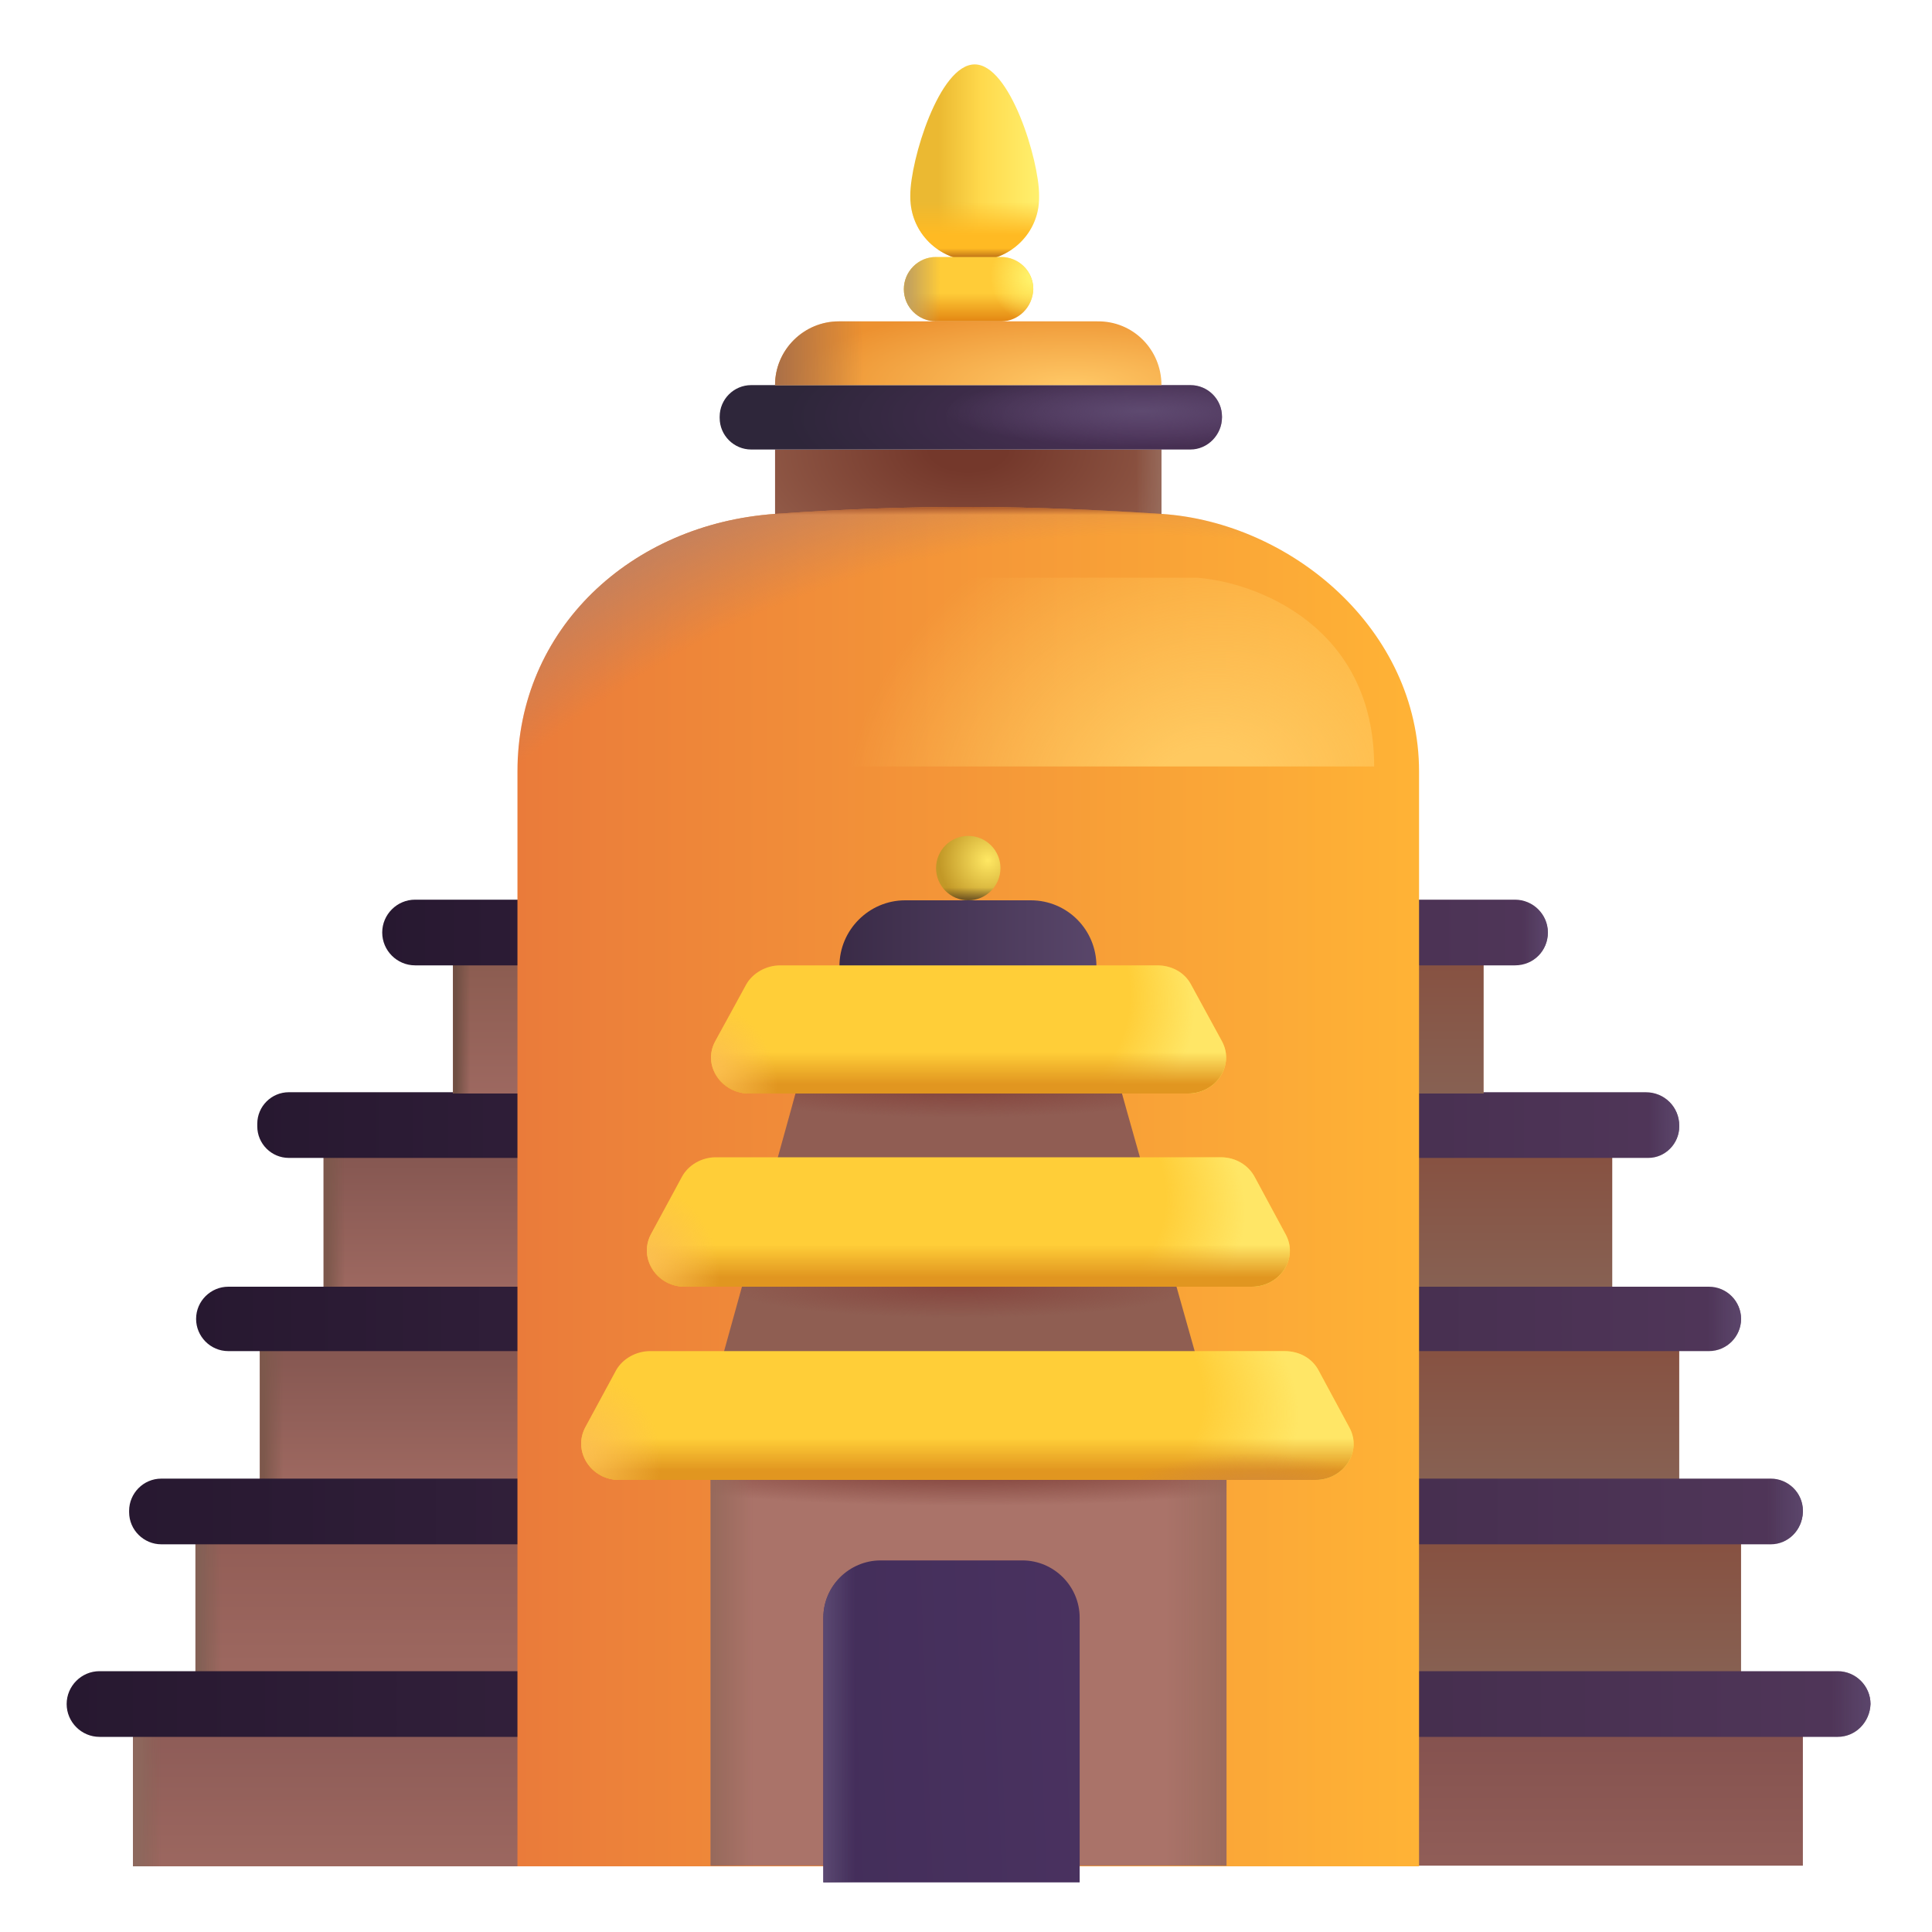 <svg viewBox="1 1 30 30" xmlns="http://www.w3.org/2000/svg">
<path d="M28.995 27.06H15.681V29.97H28.995V27.06Z" fill="url(#paint0_linear_18_7284)"/>
<path d="M15.921 26.96H3.065V29.98H15.921V26.96Z" fill="url(#paint1_linear_18_7284)"/>
<path d="M15.921 26.96H3.065V29.98H15.921V26.96Z" fill="url(#paint2_linear_18_7284)"/>
<path d="M28.035 23.98H15.921V27.06H28.035V23.98Z" fill="url(#paint3_linear_18_7284)"/>
<path d="M15.921 23.98H4.035V27.06H15.921V23.98Z" fill="url(#paint4_linear_18_7284)"/>
<path d="M15.921 23.98H4.035V27.06H15.921V23.98Z" fill="url(#paint5_linear_18_7284)"/>
<path d="M27.075 20.99H15.721V23.97H27.075V20.99Z" fill="url(#paint6_linear_18_7284)"/>
<path d="M15.535 20.99H5.035V23.97H15.535V20.99Z" fill="url(#paint7_linear_18_7284)"/>
<path d="M15.535 20.99H5.035V23.97H15.535V20.99Z" fill="url(#paint8_linear_18_7284)"/>
<path d="M19.035 7.98H13.035V9.97H19.035V7.98Z" fill="url(#paint9_radial_18_7284)"/>
<path d="M19.035 7.98H13.035V9.97H19.035V7.98Z" fill="url(#paint10_linear_18_7284)"/>
<path d="M19.485 7.98H12.665C12.395 7.98 12.175 7.76 12.175 7.49V7.47C12.175 7.2 12.395 6.98 12.665 6.98H19.485C19.755 6.98 19.975 7.2 19.975 7.47V7.48C19.975 7.75 19.755 7.98 19.485 7.98Z" fill="url(#paint11_radial_18_7284)"/>
<path d="M19.485 7.98H12.665C12.395 7.98 12.175 7.76 12.175 7.49V7.47C12.175 7.2 12.395 6.98 12.665 6.98H19.485C19.755 6.98 19.975 7.2 19.975 7.47V7.48C19.975 7.75 19.755 7.98 19.485 7.98Z" fill="url(#paint12_radial_18_7284)"/>
<path d="M19.035 6.98H13.035C13.035 6.43 13.485 5.99 14.025 5.99H18.035C18.595 5.98 19.035 6.43 19.035 6.98Z" fill="url(#paint13_radial_18_7284)"/>
<path d="M19.035 6.98H13.035C13.035 6.43 13.485 5.99 14.025 5.99H18.035C18.595 5.98 19.035 6.43 19.035 6.98Z" fill="url(#paint14_radial_18_7284)"/>
<g filter="url(#filter0_i_18_7284)">
<path d="M16.035 5.05C15.485 5.05 15.035 4.61 15.035 4.06V4.03C15.035 3.49 15.485 2 16.035 2C16.585 2 17.035 3.49 17.035 4.03V4.07C17.035 4.61 16.595 5.05 16.035 5.05Z" fill="url(#paint15_linear_18_7284)"/>
<path d="M16.035 5.05C15.485 5.05 15.035 4.61 15.035 4.06V4.03C15.035 3.49 15.485 2 16.035 2C16.585 2 17.035 3.49 17.035 4.03V4.07C17.035 4.61 16.595 5.05 16.035 5.05Z" fill="url(#paint16_linear_18_7284)"/>
<path d="M16.035 5.05C15.485 5.05 15.035 4.61 15.035 4.06V4.03C15.035 3.49 15.485 2 16.035 2C16.585 2 17.035 3.49 17.035 4.03V4.07C17.035 4.61 16.595 5.05 16.035 5.05Z" fill="url(#paint17_linear_18_7284)"/>
</g>
<path d="M16.545 5.99H15.535C15.265 5.99 15.035 5.77 15.035 5.49C15.035 5.22 15.255 4.99 15.535 4.99H16.545C16.815 4.99 17.045 5.21 17.045 5.49C17.035 5.77 16.815 5.99 16.545 5.99Z" fill="url(#paint18_linear_18_7284)"/>
<path d="M16.545 5.99H15.535C15.265 5.99 15.035 5.77 15.035 5.49C15.035 5.22 15.255 4.99 15.535 4.99H16.545C16.815 4.99 17.045 5.21 17.045 5.49C17.035 5.77 16.815 5.99 16.545 5.99Z" fill="url(#paint19_linear_18_7284)"/>
<path d="M16.545 5.99H15.535C15.265 5.99 15.035 5.77 15.035 5.49C15.035 5.22 15.255 4.99 15.535 4.99H16.545C16.815 4.99 17.045 5.21 17.045 5.49C17.035 5.77 16.815 5.99 16.545 5.99Z" fill="url(#paint20_radial_18_7284)"/>
<path d="M29.535 27.97H2.545C2.265 27.97 2.035 27.74 2.035 27.46C2.035 27.18 2.265 26.95 2.545 26.95H29.535C29.815 26.95 30.045 27.18 30.045 27.46C30.035 27.74 29.815 27.97 29.535 27.97Z" fill="url(#paint21_linear_18_7284)"/>
<path d="M29.535 27.97H2.545C2.265 27.97 2.035 27.74 2.035 27.46C2.035 27.18 2.265 26.95 2.545 26.95H29.535C29.815 26.95 30.045 27.18 30.045 27.46C30.035 27.74 29.815 27.97 29.535 27.97Z" fill="url(#paint22_linear_18_7284)"/>
<path d="M28.495 24.98H3.505C3.235 24.98 3.005 24.76 3.005 24.48V24.46C3.005 24.19 3.225 23.96 3.505 23.96H28.495C28.765 23.96 28.995 24.18 28.995 24.46V24.48C28.985 24.76 28.765 24.98 28.495 24.98Z" fill="url(#paint23_linear_18_7284)"/>
<path d="M28.495 24.98H3.505C3.235 24.98 3.005 24.76 3.005 24.48V24.46C3.005 24.19 3.225 23.96 3.505 23.96H28.495C28.765 23.96 28.995 24.18 28.995 24.46V24.48C28.985 24.76 28.765 24.98 28.495 24.98Z" fill="url(#paint24_linear_18_7284)"/>
<path d="M27.535 21.98H4.545C4.265 21.98 4.045 21.75 4.045 21.48C4.045 21.2 4.275 20.98 4.545 20.98H27.535C27.815 20.98 28.035 21.21 28.035 21.48C28.035 21.75 27.815 21.98 27.535 21.98Z" fill="url(#paint25_linear_18_7284)"/>
<path d="M27.535 21.98H4.545C4.265 21.98 4.045 21.75 4.045 21.48C4.045 21.2 4.275 20.98 4.545 20.98H27.535C27.815 20.98 28.035 21.21 28.035 21.48C28.035 21.75 27.815 21.98 27.535 21.98Z" fill="url(#paint26_linear_18_7284)"/>
<path d="M26.035 18H15.721V20.98H26.035V18Z" fill="url(#paint27_linear_18_7284)"/>
<path d="M15.721 18H6.025V20.98H15.721V18Z" fill="url(#paint28_linear_18_7284)"/>
<path d="M15.721 18H6.025V20.98H15.721V18Z" fill="url(#paint29_linear_18_7284)"/>
<path d="M26.595 18.98H5.485C5.215 18.98 4.995 18.76 4.995 18.49V18.45C4.995 18.18 5.215 17.96 5.485 17.96H26.555C26.845 17.96 27.075 18.19 27.075 18.48V18.49C27.075 18.76 26.855 18.98 26.595 18.98Z" fill="url(#paint30_linear_18_7284)"/>
<path d="M26.595 18.98H5.485C5.215 18.98 4.995 18.76 4.995 18.49V18.45C4.995 18.18 5.215 17.96 5.485 17.96H26.555C26.845 17.96 27.075 18.19 27.075 18.48V18.49C27.075 18.76 26.855 18.98 26.595 18.98Z" fill="url(#paint31_linear_18_7284)"/>
<path d="M24.035 14.98H8.035V17.98H24.035V14.98Z" fill="url(#paint32_linear_18_7284)"/>
<path d="M24.035 14.98H15.921V17.98H24.035V14.98Z" fill="url(#paint33_linear_18_7284)"/>
<path d="M15.721 14.98H8.035V17.98H15.721V14.98Z" fill="url(#paint34_linear_18_7284)"/>
<path d="M15.721 14.98H8.035V17.98H15.721V14.98Z" fill="url(#paint35_linear_18_7284)"/>
<path d="M24.525 15.99H7.445C7.165 15.99 6.935 15.76 6.935 15.48C6.935 15.2 7.165 14.97 7.445 14.97H24.525C24.805 14.97 25.035 15.2 25.035 15.48C25.035 15.76 24.815 15.99 24.525 15.99Z" fill="url(#paint36_linear_18_7284)"/>
<path d="M24.525 15.99H7.445C7.165 15.99 6.935 15.76 6.935 15.48C6.935 15.2 7.165 14.97 7.445 14.97H24.525C24.805 14.97 25.035 15.2 25.035 15.48C25.035 15.76 24.815 15.99 24.525 15.99Z" fill="url(#paint37_linear_18_7284)"/>
<path d="M23.035 29.98H9.035V12.98C9.035 10.77 10.796 9.137 13.035 8.98C15.274 8.823 17.026 8.85 19.035 8.98C21.044 9.11 23.035 10.77 23.035 12.98V29.98Z" fill="url(#paint38_linear_18_7284)"/>
<path d="M23.035 29.98H9.035V12.98C9.035 10.77 10.796 9.137 13.035 8.98C15.274 8.823 17.026 8.85 19.035 8.98C21.044 9.11 23.035 10.77 23.035 12.98V29.98Z" fill="url(#paint39_radial_18_7284)"/>
<path d="M23.035 29.98H9.035V12.98C9.035 10.77 10.796 9.137 13.035 8.98C15.274 8.823 17.026 8.85 19.035 8.98C21.044 9.11 23.035 10.77 23.035 12.98V29.98Z" fill="url(#paint40_linear_18_7284)"/>
<path d="M20.045 23.04H12.035V29.97H20.045V23.04Z" fill="#AA7369"/>
<path d="M20.045 23.04H12.035V29.97H20.045V23.04Z" fill="url(#paint41_radial_18_7284)"/>
<path d="M20.045 23.04H12.035V29.97H20.045V23.04Z" fill="url(#paint42_linear_18_7284)"/>
<path d="M20.045 23.04H12.035V29.97H20.045V23.04Z" fill="url(#paint43_linear_18_7284)"/>
<g filter="url(#filter1_i_18_7284)">
<path d="M18.025 29.98H14.035V25.87C14.035 25.38 14.435 24.98 14.925 24.98H17.125C17.615 24.98 18.015 25.38 18.015 25.87V29.98H18.025Z" fill="url(#paint44_linear_18_7284)"/>
<path d="M18.025 29.98H14.035V25.87C14.035 25.38 14.435 24.98 14.925 24.98H17.125C17.615 24.98 18.015 25.38 18.015 25.87V29.98H18.025Z" fill="url(#paint45_linear_18_7284)"/>
</g>
<path d="M13.555 17.25L11.975 22.95H19.825L18.215 17.25H13.555Z" fill="url(#paint46_linear_18_7284)"/>
<path d="M13.555 17.25L11.975 22.95H19.825L18.215 17.25H13.555Z" fill="url(#paint47_radial_18_7284)"/>
<path d="M13.555 17.25L11.975 22.95H19.825L18.215 17.25H13.555Z" fill="url(#paint48_radial_18_7284)"/>
<path d="M10.615 23.98H21.425C21.865 23.98 22.155 23.54 21.955 23.17L21.475 22.28C21.375 22.09 21.175 21.98 20.945 21.98H11.095C10.875 21.98 10.665 22.1 10.565 22.28L10.085 23.17C9.895 23.54 10.175 23.98 10.615 23.98Z" fill="#FFCE38"/>
<path d="M10.615 23.98H21.425C21.865 23.98 22.155 23.54 21.955 23.17L21.475 22.28C21.375 22.09 21.175 21.98 20.945 21.98H11.095C10.875 21.98 10.665 22.1 10.565 22.28L10.085 23.17C9.895 23.54 10.175 23.98 10.615 23.98Z" fill="url(#paint49_radial_18_7284)"/>
<path d="M10.615 23.98H21.425C21.865 23.98 22.155 23.54 21.955 23.17L21.475 22.28C21.375 22.09 21.175 21.98 20.945 21.98H11.095C10.875 21.98 10.665 22.1 10.565 22.28L10.085 23.17C9.895 23.54 10.175 23.98 10.615 23.98Z" fill="url(#paint50_linear_18_7284)"/>
<path d="M10.615 23.98H21.425C21.865 23.98 22.155 23.54 21.955 23.17L21.475 22.28C21.375 22.09 21.175 21.98 20.945 21.98H11.095C10.875 21.98 10.665 22.1 10.565 22.28L10.085 23.17C9.895 23.54 10.175 23.98 10.615 23.98Z" fill="url(#paint51_radial_18_7284)"/>
<path d="M10.615 23.98H21.425C21.865 23.98 22.155 23.54 21.955 23.17L21.475 22.28C21.375 22.09 21.175 21.98 20.945 21.98H11.095C10.875 21.98 10.665 22.1 10.565 22.28L10.085 23.17C9.895 23.54 10.175 23.98 10.615 23.98Z" fill="url(#paint52_radial_18_7284)"/>
<path d="M11.635 20.98H20.435C20.875 20.98 21.165 20.54 20.965 20.17L20.485 19.28C20.385 19.09 20.185 18.97 19.955 18.97H12.115C11.895 18.97 11.685 19.09 11.585 19.28L11.105 20.17C10.915 20.54 11.195 20.98 11.635 20.98Z" fill="#FFCE38"/>
<path d="M11.635 20.98H20.435C20.875 20.98 21.165 20.54 20.965 20.17L20.485 19.28C20.385 19.09 20.185 18.97 19.955 18.97H12.115C11.895 18.97 11.685 19.09 11.585 19.28L11.105 20.17C10.915 20.54 11.195 20.98 11.635 20.98Z" fill="url(#paint53_radial_18_7284)"/>
<path d="M11.635 20.98H20.435C20.875 20.98 21.165 20.54 20.965 20.17L20.485 19.28C20.385 19.09 20.185 18.97 19.955 18.97H12.115C11.895 18.97 11.685 19.09 11.585 19.28L11.105 20.17C10.915 20.54 11.195 20.98 11.635 20.98Z" fill="url(#paint54_linear_18_7284)"/>
<path d="M11.635 20.98H20.435C20.875 20.98 21.165 20.54 20.965 20.17L20.485 19.28C20.385 19.09 20.185 18.97 19.955 18.97H12.115C11.895 18.97 11.685 19.09 11.585 19.28L11.105 20.17C10.915 20.54 11.195 20.98 11.635 20.98Z" fill="url(#paint55_radial_18_7284)"/>
<path d="M18.025 16H14.035C14.035 15.44 14.495 14.98 15.055 14.98H17.005C17.575 14.98 18.025 15.44 18.025 16Z" fill="url(#paint56_linear_18_7284)"/>
<path d="M12.635 17.98H19.445C19.885 17.98 20.175 17.54 19.975 17.17L19.495 16.29C19.395 16.1 19.195 15.99 18.965 15.99H13.115C12.895 15.99 12.685 16.11 12.585 16.29L12.105 17.17C11.905 17.54 12.195 17.98 12.635 17.98Z" fill="#FFCE38"/>
<path d="M12.635 17.98H19.445C19.885 17.98 20.175 17.54 19.975 17.17L19.495 16.29C19.395 16.1 19.195 15.99 18.965 15.99H13.115C12.895 15.99 12.685 16.11 12.585 16.29L12.105 17.17C11.905 17.54 12.195 17.98 12.635 17.98Z" fill="url(#paint57_radial_18_7284)"/>
<path d="M12.635 17.98H19.445C19.885 17.98 20.175 17.54 19.975 17.17L19.495 16.29C19.395 16.1 19.195 15.99 18.965 15.99H13.115C12.895 15.99 12.685 16.11 12.585 16.29L12.105 17.17C11.905 17.54 12.195 17.98 12.635 17.98Z" fill="url(#paint58_linear_18_7284)"/>
<path d="M12.635 17.98H19.445C19.885 17.98 20.175 17.54 19.975 17.17L19.495 16.29C19.395 16.1 19.195 15.99 18.965 15.99H13.115C12.895 15.99 12.685 16.11 12.585 16.29L12.105 17.17C11.905 17.54 12.195 17.98 12.635 17.98Z" fill="url(#paint59_radial_18_7284)"/>
<path d="M16.035 14.98C16.311 14.98 16.535 14.756 16.535 14.48C16.535 14.204 16.311 13.98 16.035 13.98C15.759 13.98 15.535 14.204 15.535 14.48C15.535 14.756 15.759 14.98 16.035 14.98Z" fill="url(#paint60_radial_18_7284)"/>
<path d="M16.035 14.98C16.311 14.98 16.535 14.756 16.535 14.48C16.535 14.204 16.311 13.98 16.035 13.98C15.759 13.98 15.535 14.204 15.535 14.48C15.535 14.756 15.759 14.98 16.035 14.98Z" fill="url(#paint61_linear_18_7284)"/>
<g filter="url(#filter2_f_18_7284)">
<path d="M12.845 12.902H22.338C22.338 10.719 20.501 10.038 19.582 9.97H12.845V12.902Z" fill="url(#paint62_radial_18_7284)"/>
</g>
<defs>
<filter id="filter0_i_18_7284" x="15.035" y="2" width="2.1" height="3.05" filterUnits="userSpaceOnUse" color-interpolation-filters="sRGB">
<feFlood flood-opacity="0" result="BackgroundImageFix"/>
<feBlend mode="normal" in="SourceGraphic" in2="BackgroundImageFix" result="shape"/>
<feColorMatrix in="SourceAlpha" type="matrix" values="0 0 0 0 0 0 0 0 0 0 0 0 0 0 0 0 0 0 127 0" result="hardAlpha"/>
<feOffset dx="0.1"/>
<feGaussianBlur stdDeviation="0.2"/>
<feComposite in2="hardAlpha" operator="arithmetic" k2="-1" k3="1"/>
<feColorMatrix type="matrix" values="0 0 0 0 0.746 0 0 0 0 0.622 0 0 0 0 0.314 0 0 0 1 0"/>
<feBlend mode="normal" in2="shape" result="effect1_innerShadow_18_7284"/>
</filter>
<filter id="filter1_i_18_7284" x="13.785" y="24.98" width="4.24" height="5.25" filterUnits="userSpaceOnUse" color-interpolation-filters="sRGB">
<feFlood flood-opacity="0" result="BackgroundImageFix"/>
<feBlend mode="normal" in="SourceGraphic" in2="BackgroundImageFix" result="shape"/>
<feColorMatrix in="SourceAlpha" type="matrix" values="0 0 0 0 0 0 0 0 0 0 0 0 0 0 0 0 0 0 127 0" result="hardAlpha"/>
<feOffset dx="-0.25" dy="0.25"/>
<feGaussianBlur stdDeviation="0.125"/>
<feComposite in2="hardAlpha" operator="arithmetic" k2="-1" k3="1"/>
<feColorMatrix type="matrix" values="0 0 0 0 0.231 0 0 0 0 0.141 0 0 0 0 0.318 0 0 0 1 0"/>
<feBlend mode="normal" in2="shape" result="effect1_innerShadow_18_7284"/>
</filter>
<filter id="filter2_f_18_7284" x="11.845" y="8.97" width="11.493" height="4.932" filterUnits="userSpaceOnUse" color-interpolation-filters="sRGB">
<feFlood flood-opacity="0" result="BackgroundImageFix"/>
<feBlend mode="normal" in="SourceGraphic" in2="BackgroundImageFix" result="shape"/>
<feGaussianBlur stdDeviation="0.5" result="effect1_foregroundBlur_18_7284"/>
</filter>
<linearGradient id="paint0_linear_18_7284" x1="27.559" y1="27.939" x2="27.559" y2="30.243" gradientUnits="userSpaceOnUse">
<stop stop-color="#85524F"/>
<stop offset="1" stop-color="#925F59"/>
</linearGradient>
<linearGradient id="paint1_linear_18_7284" x1="5.112" y1="27.197" x2="5.112" y2="30.159" gradientUnits="userSpaceOnUse">
<stop stop-color="#895855"/>
<stop offset="1" stop-color="#9D6860"/>
<stop offset="1" stop-color="#9C675F"/>
</linearGradient>
<linearGradient id="paint2_linear_18_7284" x1="3.149" y1="28.984" x2="3.513" y2="28.984" gradientUnits="userSpaceOnUse">
<stop stop-color="#8D685D"/>
<stop offset="1" stop-color="#896256" stop-opacity="0"/>
</linearGradient>
<linearGradient id="paint3_linear_18_7284" x1="26.729" y1="24.91" x2="26.729" y2="27.349" gradientUnits="userSpaceOnUse">
<stop stop-color="#875141"/>
<stop offset="1" stop-color="#876355"/>
</linearGradient>
<linearGradient id="paint4_linear_18_7284" x1="5.928" y1="24.222" x2="5.928" y2="27.06" gradientUnits="userSpaceOnUse">
<stop stop-color="#8F5A53"/>
<stop offset="1" stop-color="#9D6860"/>
<stop offset="1" stop-color="#87564A"/>
</linearGradient>
<linearGradient id="paint5_linear_18_7284" x1="4.112" y1="26.044" x2="4.449" y2="26.044" gradientUnits="userSpaceOnUse">
<stop stop-color="#846055"/>
<stop offset="1" stop-color="#846055" stop-opacity="0"/>
</linearGradient>
<linearGradient id="paint6_linear_18_7284" x1="25.851" y1="21.89" x2="25.851" y2="24.249" gradientUnits="userSpaceOnUse">
<stop stop-color="#875141"/>
<stop offset="1" stop-color="#876355"/>
</linearGradient>
<linearGradient id="paint7_linear_18_7284" x1="6.707" y1="21.224" x2="6.707" y2="23.97" gradientUnits="userSpaceOnUse">
<stop stop-color="#7D514C"/>
<stop offset="1" stop-color="#9D6860"/>
<stop offset="1" stop-color="#89584D"/>
</linearGradient>
<linearGradient id="paint8_linear_18_7284" x1="5.103" y1="22.987" x2="5.401" y2="22.987" gradientUnits="userSpaceOnUse">
<stop stop-color="#7D584C"/>
<stop offset="1" stop-color="#7D584C" stop-opacity="0"/>
</linearGradient>
<radialGradient id="paint9_radial_18_7284" cx="0" cy="0" r="1" gradientUnits="userSpaceOnUse" gradientTransform="translate(16.035 7.98) rotate(90) scale(2.47 4.349)">
<stop offset="0.136" stop-color="#74382B"/>
<stop offset="1" stop-color="#9A6450"/>
</radialGradient>
<linearGradient id="paint10_linear_18_7284" x1="19.166" y1="8.577" x2="18.633" y2="8.577" gradientUnits="userSpaceOnUse">
<stop stop-color="#997061"/>
<stop offset="1" stop-color="#997061" stop-opacity="0"/>
</linearGradient>
<radialGradient id="paint11_radial_18_7284" cx="0" cy="0" r="1" gradientUnits="userSpaceOnUse" gradientTransform="translate(19.049 7.48) rotate(180) scale(5.833 1.617)">
<stop stop-color="#50335C"/>
<stop offset="1" stop-color="#2E263A"/>
</radialGradient>
<radialGradient id="paint12_radial_18_7284" cx="0" cy="0" r="1" gradientUnits="userSpaceOnUse" gradientTransform="translate(18.746 7.383) rotate(180) scale(3.084 0.554)">
<stop stop-color="#5E4A70"/>
<stop offset="1" stop-color="#5E4A70" stop-opacity="0"/>
</radialGradient>
<radialGradient id="paint13_radial_18_7284" cx="0" cy="0" r="1" gradientUnits="userSpaceOnUse" gradientTransform="translate(17.629 6.98) rotate(180) scale(4.359 1.25)">
<stop stop-color="#FFC866"/>
<stop offset="1" stop-color="#EC9130"/>
</radialGradient>
<radialGradient id="paint14_radial_18_7284" cx="0" cy="0" r="1" gradientUnits="userSpaceOnUse" gradientTransform="translate(18.296 6.98) rotate(180) scale(5.261 31.88)">
<stop offset="0.739" stop-color="#A96F48" stop-opacity="0"/>
<stop offset="1" stop-color="#A96F48"/>
</radialGradient>
<linearGradient id="paint15_linear_18_7284" x1="15.473" y1="3.525" x2="17.038" y2="3.527" gradientUnits="userSpaceOnUse">
<stop stop-color="#EBB932"/>
<stop offset="0.419" stop-color="#FFD94C"/>
<stop offset="0.971" stop-color="#FFEF6C"/>
</linearGradient>
<linearGradient id="paint16_linear_18_7284" x1="16.113" y1="5.089" x2="16.113" y2="4.136" gradientUnits="userSpaceOnUse">
<stop stop-color="#FFBA23"/>
<stop offset="0.466" stop-color="#FFBA23"/>
<stop offset="1" stop-color="#FFBA23" stop-opacity="0"/>
</linearGradient>
<linearGradient id="paint17_linear_18_7284" x1="16.035" y1="5.246" x2="16.035" y2="4.855" gradientUnits="userSpaceOnUse">
<stop offset="0.6" stop-color="#B86C16"/>
<stop offset="1" stop-color="#B86C16" stop-opacity="0"/>
</linearGradient>
<linearGradient id="paint18_linear_18_7284" x1="15.832" y1="4.99" x2="15.832" y2="6.12" gradientUnits="userSpaceOnUse">
<stop offset="0.499" stop-color="#FFCC38"/>
<stop offset="1" stop-color="#DB7207"/>
</linearGradient>
<linearGradient id="paint19_linear_18_7284" x1="14.926" y1="5.667" x2="15.605" y2="5.667" gradientUnits="userSpaceOnUse">
<stop offset="0.274" stop-color="#C4A25C"/>
<stop offset="1" stop-color="#C4A25C" stop-opacity="0"/>
</linearGradient>
<radialGradient id="paint20_radial_18_7284" cx="0" cy="0" r="1" gradientUnits="userSpaceOnUse" gradientTransform="translate(17.045 5.3) rotate(-180) scale(0.666 0.703)">
<stop offset="0.121" stop-color="#FFF169"/>
<stop offset="1" stop-color="#FFF169" stop-opacity="0"/>
</radialGradient>
<linearGradient id="paint21_linear_18_7284" x1="2.043" y1="27.455" x2="30.05" y2="27.455" gradientUnits="userSpaceOnUse">
<stop stop-color="#271830"/>
<stop offset="1" stop-color="#503659"/>
</linearGradient>
<linearGradient id="paint22_linear_18_7284" x1="30.136" y1="27.46" x2="29.428" y2="27.46" gradientUnits="userSpaceOnUse">
<stop stop-color="#5D486E"/>
<stop offset="1" stop-color="#5D486E" stop-opacity="0"/>
</linearGradient>
<linearGradient id="paint23_linear_18_7284" x1="3.013" y1="24.465" x2="28.999" y2="24.465" gradientUnits="userSpaceOnUse">
<stop stop-color="#271830"/>
<stop offset="1" stop-color="#503659"/>
</linearGradient>
<linearGradient id="paint24_linear_18_7284" x1="29.079" y1="24.47" x2="28.423" y2="24.47" gradientUnits="userSpaceOnUse">
<stop stop-color="#5D486E"/>
<stop offset="1" stop-color="#5D486E" stop-opacity="0"/>
</linearGradient>
<linearGradient id="paint25_linear_18_7284" x1="4.052" y1="21.475" x2="28.039" y2="21.475" gradientUnits="userSpaceOnUse">
<stop stop-color="#271830"/>
<stop offset="1" stop-color="#503659"/>
</linearGradient>
<linearGradient id="paint26_linear_18_7284" x1="28.113" y1="21.48" x2="27.507" y2="21.48" gradientUnits="userSpaceOnUse">
<stop stop-color="#5D486E"/>
<stop offset="1" stop-color="#5D486E" stop-opacity="0"/>
</linearGradient>
<linearGradient id="paint27_linear_18_7284" x1="24.923" y1="18.9" x2="24.923" y2="21.259" gradientUnits="userSpaceOnUse">
<stop stop-color="#875141"/>
<stop offset="1" stop-color="#876355"/>
</linearGradient>
<linearGradient id="paint28_linear_18_7284" x1="7.569" y1="18.234" x2="7.569" y2="20.98" gradientUnits="userSpaceOnUse">
<stop stop-color="#7D514C"/>
<stop offset="1" stop-color="#9D6860"/>
<stop offset="1" stop-color="#89584D"/>
</linearGradient>
<linearGradient id="paint29_linear_18_7284" x1="6.088" y1="19.997" x2="6.363" y2="19.997" gradientUnits="userSpaceOnUse">
<stop stop-color="#7D584C"/>
<stop offset="1" stop-color="#7D584C" stop-opacity="0"/>
</linearGradient>
<linearGradient id="paint30_linear_18_7284" x1="5.002" y1="18.465" x2="27.079" y2="18.465" gradientUnits="userSpaceOnUse">
<stop stop-color="#271830"/>
<stop offset="1" stop-color="#503659"/>
</linearGradient>
<linearGradient id="paint31_linear_18_7284" x1="27.147" y1="18.47" x2="26.589" y2="18.47" gradientUnits="userSpaceOnUse">
<stop stop-color="#5D486E"/>
<stop offset="1" stop-color="#5D486E" stop-opacity="0"/>
</linearGradient>
<linearGradient id="paint32_linear_18_7284" x1="16.038" y1="14.98" x2="16.038" y2="17.98" gradientUnits="userSpaceOnUse">
<stop stop-color="#6A4532"/>
<stop offset="1" stop-color="#A2694F"/>
</linearGradient>
<linearGradient id="paint33_linear_18_7284" x1="23.16" y1="15.886" x2="23.16" y2="18.261" gradientUnits="userSpaceOnUse">
<stop stop-color="#875141"/>
<stop offset="1" stop-color="#876355"/>
</linearGradient>
<linearGradient id="paint34_linear_18_7284" x1="9.259" y1="15.216" x2="9.259" y2="17.98" gradientUnits="userSpaceOnUse">
<stop stop-color="#85584B"/>
<stop offset="1" stop-color="#9D6860"/>
<stop offset="1" stop-color="#7A5246"/>
</linearGradient>
<linearGradient id="paint35_linear_18_7284" x1="8.085" y1="16.991" x2="8.303" y2="16.991" gradientUnits="userSpaceOnUse">
<stop stop-color="#704F43"/>
<stop offset="1" stop-color="#704F43" stop-opacity="0"/>
</linearGradient>
<linearGradient id="paint36_linear_18_7284" x1="6.94" y1="15.475" x2="25.038" y2="15.475" gradientUnits="userSpaceOnUse">
<stop stop-color="#271830"/>
<stop offset="1" stop-color="#503659"/>
</linearGradient>
<linearGradient id="paint37_linear_18_7284" x1="25.094" y1="15.48" x2="24.637" y2="15.48" gradientUnits="userSpaceOnUse">
<stop stop-color="#5D486E"/>
<stop offset="1" stop-color="#5D486E" stop-opacity="0"/>
</linearGradient>
<linearGradient id="paint38_linear_18_7284" x1="9.038" y1="19.475" x2="23.038" y2="19.475" gradientUnits="userSpaceOnUse">
<stop stop-color="#EA7B3A"/>
<stop offset="1" stop-color="#FFB336"/>
</linearGradient>
<radialGradient id="paint39_radial_18_7284" cx="0" cy="0" r="1" gradientUnits="userSpaceOnUse" gradientTransform="translate(19.325 25.192) rotate(-121.562) scale(17.99 16.988)">
<stop offset="0.891" stop-color="#BD8063" stop-opacity="0"/>
<stop offset="1" stop-color="#BD8063"/>
</radialGradient>
<linearGradient id="paint40_linear_18_7284" x1="16.035" y1="8.777" x2="16.035" y2="9.003" gradientUnits="userSpaceOnUse">
<stop offset="0.207" stop-color="#8F4021"/>
<stop offset="1" stop-color="#8F4021" stop-opacity="0"/>
</linearGradient>
<radialGradient id="paint41_radial_18_7284" cx="0" cy="0" r="1" gradientUnits="userSpaceOnUse" gradientTransform="translate(16.04 23.776) rotate(90) scale(0.608 5.911)">
<stop offset="0.25" stop-color="#864840"/>
<stop offset="1" stop-color="#864840" stop-opacity="0"/>
</radialGradient>
<linearGradient id="paint42_linear_18_7284" x1="20.324" y1="27.118" x2="19.09" y2="27.118" gradientUnits="userSpaceOnUse">
<stop stop-color="#96695B"/>
<stop offset="1" stop-color="#96695B" stop-opacity="0"/>
</linearGradient>
<linearGradient id="paint43_linear_18_7284" x1="12.035" y1="27.492" x2="12.693" y2="27.492" gradientUnits="userSpaceOnUse">
<stop stop-color="#96695B"/>
<stop offset="1" stop-color="#96695B" stop-opacity="0"/>
</linearGradient>
<linearGradient id="paint44_linear_18_7284" x1="14.035" y1="27.884" x2="18.341" y2="27.716" gradientUnits="userSpaceOnUse">
<stop stop-color="#432E5A"/>
<stop offset="1" stop-color="#4A3260"/>
</linearGradient>
<linearGradient id="paint45_linear_18_7284" x1="14.035" y1="28.325" x2="14.53" y2="28.325" gradientUnits="userSpaceOnUse">
<stop stop-color="#5B4972"/>
<stop offset="1" stop-color="#5B4972" stop-opacity="0"/>
</linearGradient>
<linearGradient id="paint46_linear_18_7284" x1="16.441" y1="22.95" x2="16.441" y2="18.168" gradientUnits="userSpaceOnUse">
<stop stop-color="#8F5E52"/>
<stop offset="1" stop-color="#905D53"/>
</linearGradient>
<radialGradient id="paint47_radial_18_7284" cx="0" cy="0" r="1" gradientUnits="userSpaceOnUse" gradientTransform="translate(15.9 17.855) rotate(90) scale(0.5 3.834)">
<stop offset="0.25" stop-color="#864840"/>
<stop offset="1" stop-color="#864840" stop-opacity="0"/>
</radialGradient>
<radialGradient id="paint48_radial_18_7284" cx="0" cy="0" r="1" gradientUnits="userSpaceOnUse" gradientTransform="translate(15.9 20.996) rotate(90) scale(0.469 3.594)">
<stop offset="0.083" stop-color="#864840"/>
<stop offset="1" stop-color="#864840" stop-opacity="0"/>
</radialGradient>
<radialGradient id="paint49_radial_18_7284" cx="0" cy="0" r="1" gradientUnits="userSpaceOnUse" gradientTransform="translate(13.143 21.591) rotate(12.213) scale(8.176 3.6)">
<stop offset="0.815" stop-color="#FFE666" stop-opacity="0"/>
<stop offset="1" stop-color="#FFE666"/>
</radialGradient>
<linearGradient id="paint50_linear_18_7284" x1="15.047" y1="24.215" x2="15.047" y2="23.333" gradientUnits="userSpaceOnUse">
<stop offset="0.432" stop-color="#E19620"/>
<stop offset="1" stop-color="#E19620" stop-opacity="0"/>
</linearGradient>
<radialGradient id="paint51_radial_18_7284" cx="0" cy="0" r="1" gradientUnits="userSpaceOnUse" gradientTransform="translate(20.493 24.345) rotate(-90) scale(0.952 2.688)">
<stop stop-color="#CE8440"/>
<stop offset="0.822" stop-color="#CE8440" stop-opacity="0"/>
</radialGradient>
<radialGradient id="paint52_radial_18_7284" cx="0" cy="0" r="1" gradientUnits="userSpaceOnUse" gradientTransform="translate(10.024 23.546) rotate(-27.991) scale(1.206 1.37)">
<stop stop-color="#FCBF50"/>
<stop offset="1" stop-color="#FCBF50" stop-opacity="0"/>
</radialGradient>
<radialGradient id="paint53_radial_18_7284" cx="0" cy="0" r="1" gradientUnits="userSpaceOnUse" gradientTransform="translate(13.64 18.579) rotate(14.644) scale(6.875 3.581)">
<stop offset="0.815" stop-color="#FFE666" stop-opacity="0"/>
<stop offset="1" stop-color="#FFE666"/>
</radialGradient>
<linearGradient id="paint54_linear_18_7284" x1="15.226" y1="21.217" x2="15.226" y2="20.329" gradientUnits="userSpaceOnUse">
<stop offset="0.432" stop-color="#E19620"/>
<stop offset="1" stop-color="#E19620" stop-opacity="0"/>
</linearGradient>
<radialGradient id="paint55_radial_18_7284" cx="0" cy="0" r="1" gradientUnits="userSpaceOnUse" gradientTransform="translate(11.045 20.544) rotate(-32.688) scale(1.053 1.313)">
<stop stop-color="#FCBF50"/>
<stop offset="1" stop-color="#FCBF50" stop-opacity="0"/>
</radialGradient>
<linearGradient id="paint56_linear_18_7284" x1="14.038" y1="15.489" x2="18.026" y2="15.489" gradientUnits="userSpaceOnUse">
<stop stop-color="#3A2B47"/>
<stop offset="1" stop-color="#59466A"/>
</linearGradient>
<radialGradient id="paint57_radial_18_7284" cx="0" cy="0" r="1" gradientUnits="userSpaceOnUse" gradientTransform="translate(14.12 15.603) rotate(17.897) scale(5.6 3.487)">
<stop offset="0.815" stop-color="#FFE666" stop-opacity="0"/>
<stop offset="1" stop-color="#FFE666"/>
</radialGradient>
<linearGradient id="paint58_linear_18_7284" x1="15.39" y1="18.214" x2="15.39" y2="17.336" gradientUnits="userSpaceOnUse">
<stop offset="0.432" stop-color="#E19620"/>
<stop offset="1" stop-color="#E19620" stop-opacity="0"/>
</linearGradient>
<radialGradient id="paint59_radial_18_7284" cx="0" cy="0" r="1" gradientUnits="userSpaceOnUse" gradientTransform="translate(12.041 17.548) rotate(-38.416) scale(0.906 1.21)">
<stop stop-color="#FCBF50"/>
<stop offset="1" stop-color="#FCBF50" stop-opacity="0"/>
</radialGradient>
<radialGradient id="paint60_radial_18_7284" cx="0" cy="0" r="1" gradientUnits="userSpaceOnUse" gradientTransform="translate(16.339 14.358) rotate(133.122) scale(0.757)">
<stop stop-color="#FFE863"/>
<stop offset="1" stop-color="#C29827"/>
</radialGradient>
<linearGradient id="paint61_linear_18_7284" x1="16.035" y1="15.079" x2="16.035" y2="14.781" gradientUnits="userSpaceOnUse">
<stop stop-color="#3D2A1D"/>
<stop offset="1" stop-color="#3D2A1D" stop-opacity="0"/>
</linearGradient>
<radialGradient id="paint62_radial_18_7284" cx="0" cy="0" r="1" gradientUnits="userSpaceOnUse" gradientTransform="translate(19.736 13.367) rotate(-102.04) scale(4.758 5.667)">
<stop offset="0.156" stop-color="#FFC960"/>
<stop offset="1" stop-color="#FFC960" stop-opacity="0"/>
</radialGradient>
</defs>
</svg>
